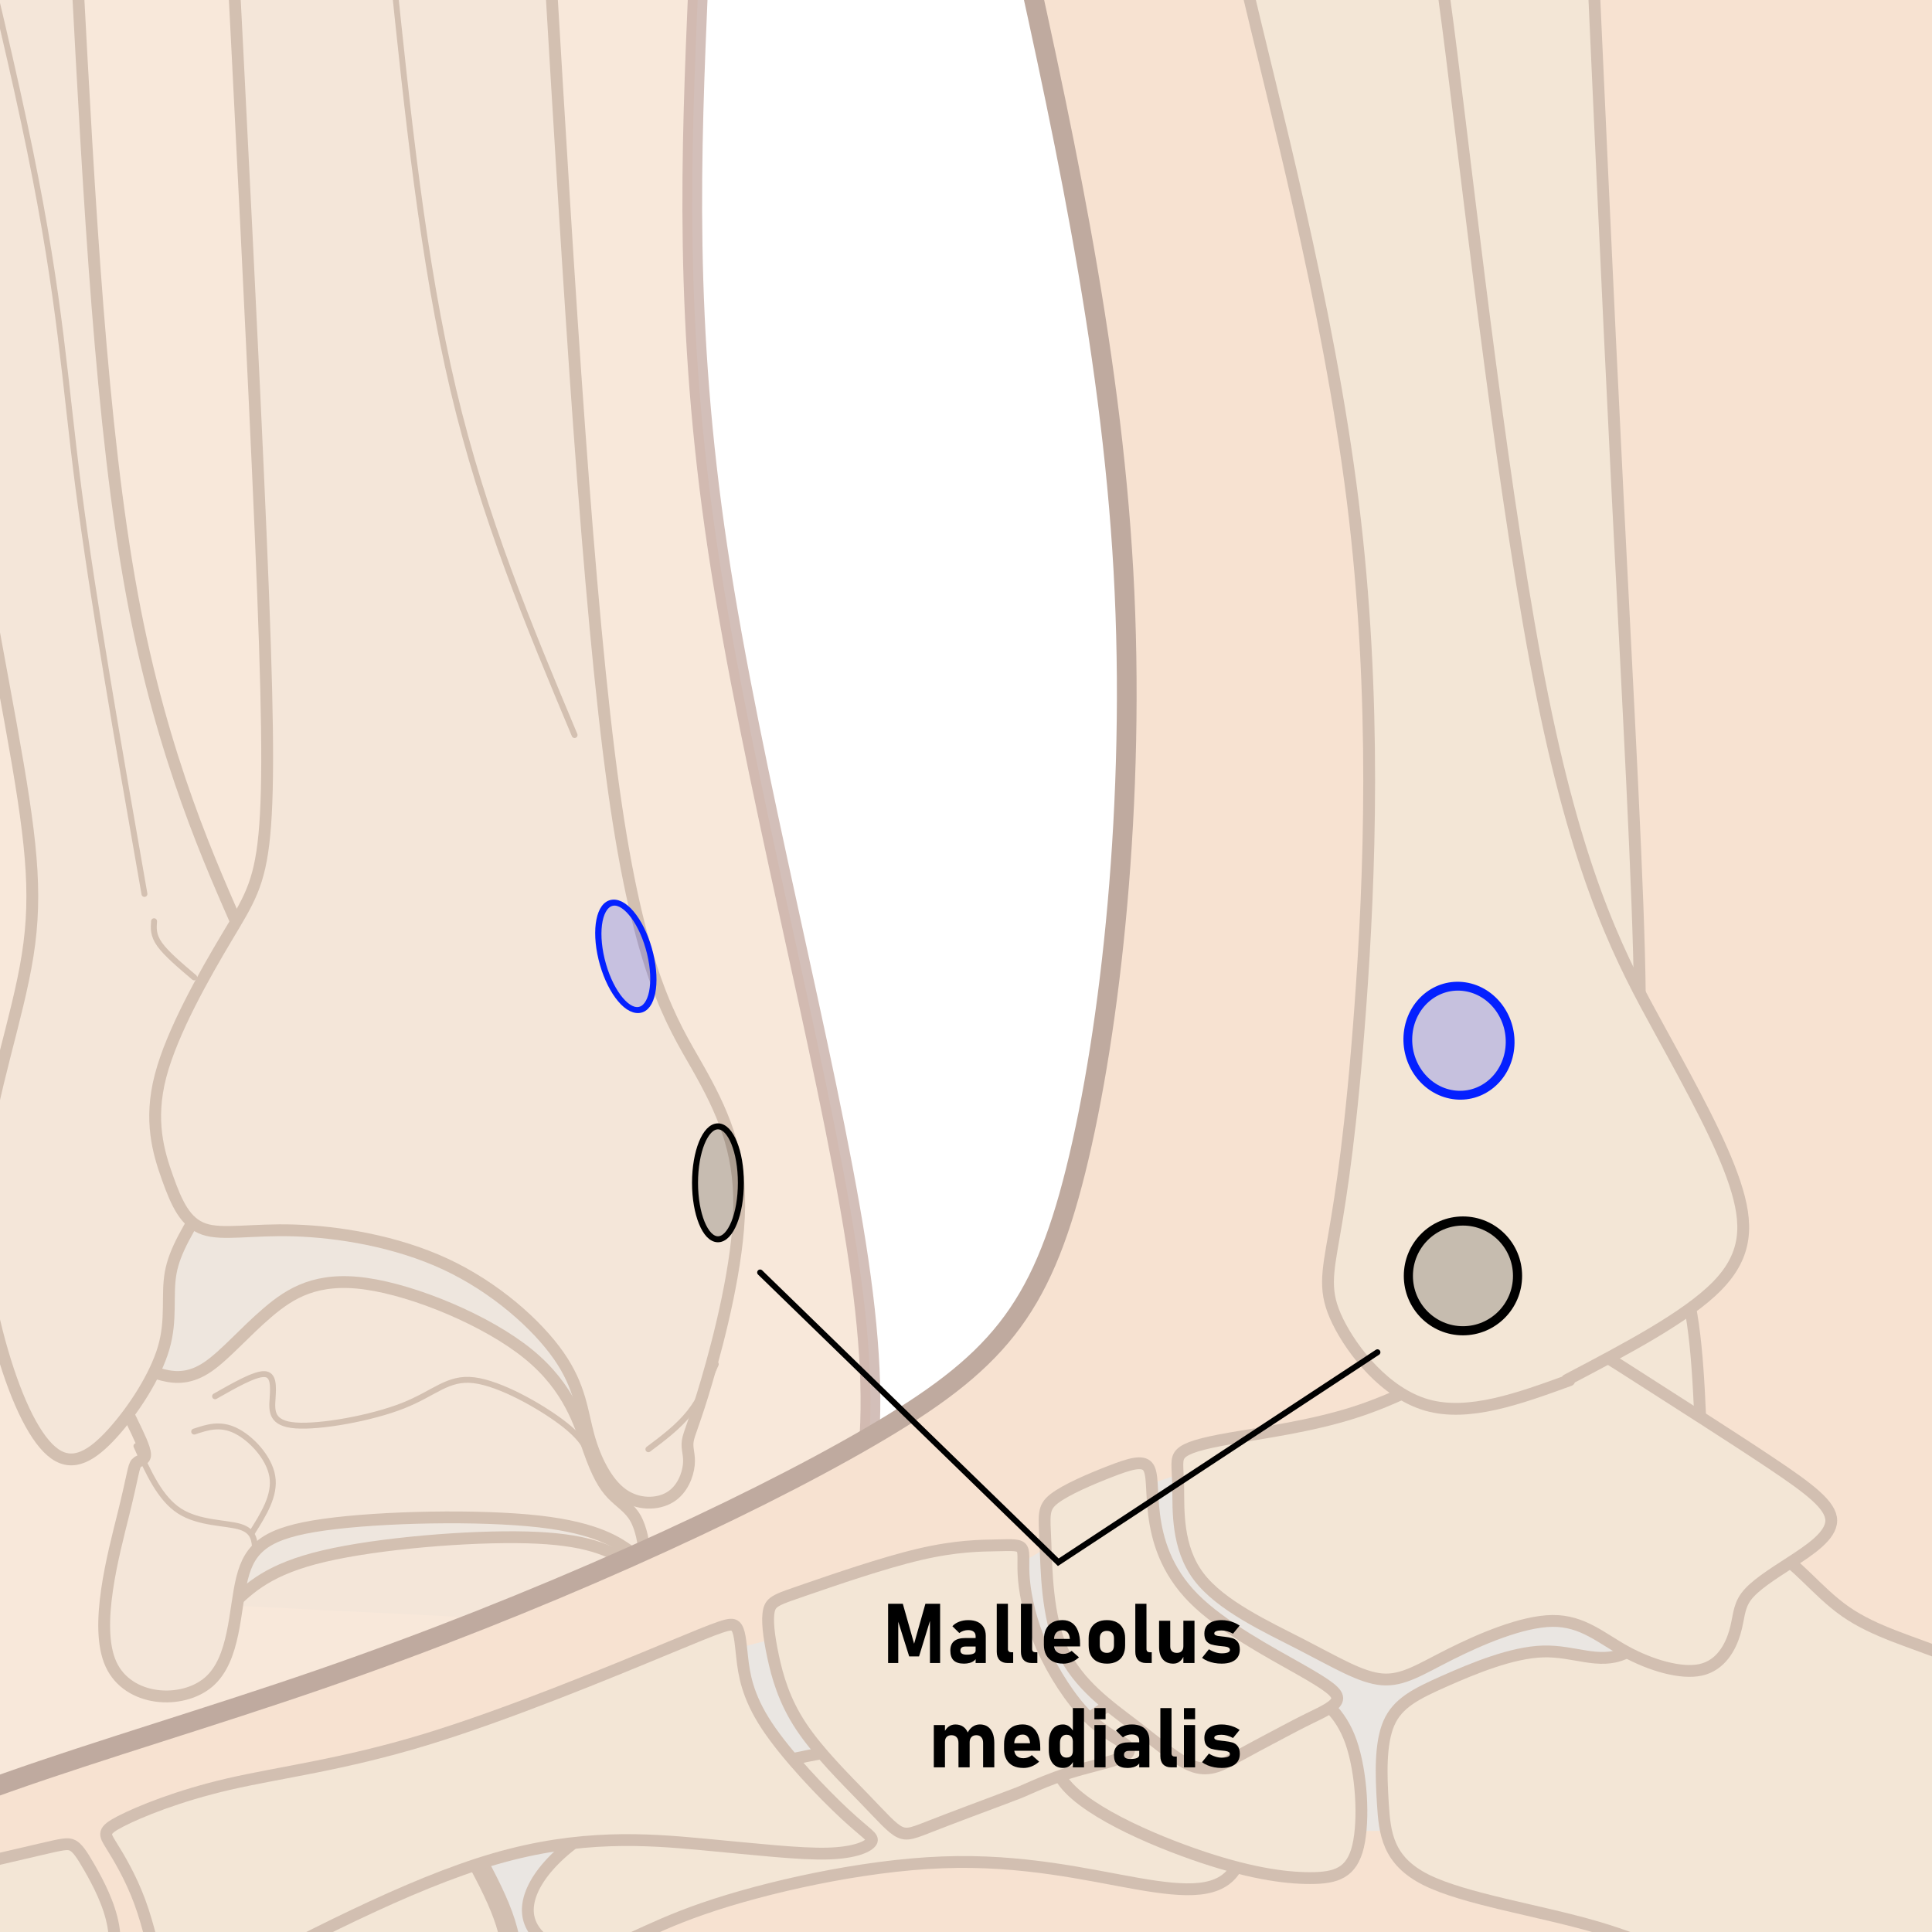 <svg width="98mm" height="98mm" viewBox="0 0 98 98" version="1.1" id="svg5" xml:space="preserve" xmlns="http://www.w3.org/2000/svg" xmlns:svg="http://www.w3.org/2000/svg">
  <g id="layer15" style="display:inline;fill:#f7e2d1;fill-opacity:1;stroke:#c8aea7;stroke-width:1;stroke-dasharray:none;stroke-opacity:1">
    <path style="opacity:.786;fill:#f7e2d1;fill-opacity:1;stroke:#c8aea7;stroke-width:1;stroke-linecap:round;stroke-dasharray:none;stroke-opacity:1;paint-order:stroke fill markers" d="M 35.421,-0.843 C 35.055,7.787 34.69,16.418 36.405,27.845 c 1.715,11.428 5.51,25.652 7.014,35.224 1.504,9.572 0.717,14.492 -2.516,19.987 -3.233,5.496 -8.911,11.568 -22.137,14.954 -13.225,3.386 -33.996,4.086 -40.139,-14.286 -6.143,-18.371 2.344,-55.813 10.831,-93.255" id="path41144"/>
  </g>
  <g id="layer18" style="display:inline">
    <rect style="opacity:1;fill:#eee6de;fill-opacity:1;stroke:none;stroke-width:.3;stroke-linecap:round;stroke-dasharray:none;stroke-opacity:1;paint-order:stroke fill markers" id="rect49264" width="23.853" height="11.316" x="6.187" y="60.161"/>
    <rect style="opacity:1;fill:#eee6de;fill-opacity:1;stroke:none;stroke-width:.3;stroke-linecap:round;stroke-dasharray:none;stroke-opacity:1;paint-order:stroke fill markers" id="rect49318" width="18.724" height="4.966" x="11.072" y="76.117"/>
  </g>
  <g id="layer16" style="display:inline;opacity:1;fill:#f4e6d9;fill-opacity:1;stroke:#d3c0b1;stroke-opacity:1">
    <path style="opacity:1;fill:#f4e6d9;fill-opacity:1;stroke:#d3c0b1;stroke-width:.6;stroke-linecap:round;stroke-dasharray:none;stroke-opacity:1;paint-order:stroke fill markers" d="m 11.727,81.439 c 0.967,-0.928 1.935,-1.856 4.709,-2.507 2.774,-0.652 7.354,-1.027 10.296,-0.948 2.942,0.079 4.245,0.612 5.449,1.461 1.204,0.849 2.31,2.014 3.415,3.178" id="path43978"/>
    <path style="opacity:1;fill:#f4e6d9;fill-opacity:1;stroke:#d3c0b1;stroke-width:.6;stroke-linecap:round;stroke-dasharray:none;stroke-opacity:1;paint-order:stroke fill markers" d="m 6.253,68.895 c 0.663,0.341 1.327,0.682 2.018,0.853 0.692,0.17 1.412,0.17 2.274,-0.417 0.862,-0.587 1.866,-1.762 3.032,-2.757 1.165,-0.995 2.492,-1.81 4.983,-1.459 2.492,0.351 6.149,1.866 8.242,3.572 2.094,1.705 2.624,3.6 3.06,4.841 0.436,1.241 0.777,1.828 1.184,2.255 0.407,0.426 0.881,0.692 1.184,1.222 0.303,0.531 0.436,1.326 0.436,1.715 1.22e-4,0.388 -0.133,0.369 -0.71,-0.028 -0.578,-0.398 -1.601,-1.175 -4.604,-1.516 -3.003,-0.341 -7.987,-0.246 -10.905,0.161 -2.918,0.407 -3.771,1.127 -4.169,2.729 -0.398,1.601 -0.341,4.083 -1.686,5.249 C 9.247,86.478 6.499,86.327 5.628,84.413 4.756,82.499 5.76,78.823 6.262,76.796 6.764,74.769 6.764,74.39 6.916,74.219 7.068,74.048 7.371,74.086 7.361,73.774 7.352,73.461 7.03,72.798 6.689,72.097 6.348,71.396 5.988,70.657 5.628,69.918" id="path43974"/>
    <path style="opacity:1;fill:#f4e6d9;fill-opacity:1;stroke:#d3c0b1;stroke-width:.6;stroke-linecap:round;stroke-dasharray:none;stroke-opacity:1;paint-order:stroke fill markers" d="m 3.909,-1.362 c 0.612,11.53 1.224,23.06 2.784,31.51 1.56,8.45 4.067,13.82 5.558,17.245 1.491,3.425 1.964,4.906 1.461,6.89 -0.504,1.984 -1.984,4.472 -3.07,6.258 -1.086,1.787 -1.777,2.873 -1.984,4.018 -0.207,1.145 0.069,2.349 -0.355,3.81 C 7.877,69.83 6.752,71.548 5.716,72.693 4.679,73.838 3.731,74.41 2.784,73.749 1.836,73.088 0.889,71.192 0.119,68.557 -0.651,65.921 -1.244,62.545 -0.859,58.991 -0.474,55.438 0.888,51.706 1.402,48.459 1.915,45.211 1.579,42.447 0.543,36.702 -0.494,30.957 -2.231,22.231 -2.991,13.909 -3.751,5.587 -3.534,-2.329 -3.317,-10.246" id="path43982"/>
    <path style="opacity:1;fill:#f4e6d9;fill-opacity:1;stroke:#d3c0b1;stroke-width:.6;stroke-linecap:round;stroke-dasharray:none;stroke-opacity:1;paint-order:stroke fill markers" d="m 27.892,-1.756 c 0.964,16.219 1.928,32.438 3.237,41.787 1.309,9.349 2.961,11.828 4.236,14.067 1.274,2.238 2.169,4.235 2.131,7.12 -0.038,2.885 -1.009,6.658 -1.638,8.806 -0.628,2.148 -0.913,2.67 -0.973,3.074 -0.059,0.404 0.107,0.689 0.055,1.204 -0.052,0.515 -0.321,1.259 -0.954,1.643 -0.633,0.384 -1.631,0.408 -2.423,-0.166 -0.792,-0.574 -1.378,-1.746 -1.711,-2.961 -0.333,-1.216 -0.412,-2.475 -1.511,-4.05 -1.099,-1.576 -3.218,-3.468 -5.744,-4.645 -2.526,-1.177 -5.46,-1.639 -7.654,-1.709 -2.194,-0.069 -3.65,0.254 -4.597,-0.069 C 9.401,62.019 8.962,61.049 8.5,59.756 8.038,58.462 7.553,56.845 8.142,54.582 c 0.589,-2.264 2.252,-5.174 3.361,-7.034 1.109,-1.859 1.663,-2.668 1.906,-5.197 0.243,-2.529 0.173,-6.779 -0.185,-15.233 C 12.866,18.664 12.219,6.006 11.572,-6.652" id="path43970"/>
  </g>
  <g id="layer17" style="display:inline">
    <path style="opacity:1;fill:none;fill-opacity:1;stroke:#d3c0b1;stroke-width:.3;stroke-linecap:round;stroke-dasharray:none;stroke-opacity:1;paint-order:stroke fill markers" d="m 19.899,-1.725 c 0.775,7.495 1.551,14.99 3.092,21.491 1.541,6.502 3.848,12.01 6.154,17.519" id="path43987"/>
    <path style="opacity:1;fill:none;fill-opacity:1;stroke:#d3c0b1;stroke-width:.3;stroke-linecap:round;stroke-dasharray:none;stroke-opacity:1;paint-order:stroke fill markers" d="M 9.85,49.578 C 9.145,48.981 8.44,48.384 8.1,47.909 7.761,47.435 7.788,47.082 7.815,46.729" id="path44098"/>
    <path style="opacity:1;fill:none;fill-opacity:1;stroke:#d3c0b1;stroke-width:.3;stroke-linecap:round;stroke-dasharray:none;stroke-opacity:1;paint-order:stroke fill markers" d="M 7.327,45.345 C 6.024,37.91 4.722,30.474 3.989,24.83 3.256,19.186 3.094,15.332 1.52,7.639 -0.054,-0.054 -3.039,-11.587 -6.024,-23.12" id="path44102"/>
    <path style="opacity:1;fill:none;fill-opacity:1;stroke:#d3c0b1;stroke-width:.3;stroke-linecap:round;stroke-dasharray:none;stroke-opacity:1;paint-order:stroke fill markers" d="m 10.909,70.826 c 1.004,-0.57 2.008,-1.14 2.497,-1.126 0.488,0.014 0.461,0.611 0.421,1.235 -0.041,0.624 -0.095,1.275 1.167,1.37 1.262,0.095 3.84,-0.366 5.454,-1.004 1.614,-0.638 2.266,-1.452 3.596,-1.289 1.33,0.163 3.338,1.303 4.437,2.13 1.099,0.828 1.289,1.343 1.479,1.859" id="path44106"/>
    <path style="opacity:1;fill:none;fill-opacity:1;stroke:#d3c0b1;stroke-width:.3;stroke-linecap:round;stroke-dasharray:none;stroke-opacity:1;paint-order:stroke fill markers" d="m 9.85,72.617 c 0.651,-0.217 1.303,-0.434 2.09,-0.054 0.787,0.38 1.71,1.357 1.872,2.32 0.163,0.963 -0.434,1.913 -1.031,2.863" id="path44110"/>
    <path style="opacity:1;fill:none;fill-opacity:1;stroke:#d3c0b1;stroke-width:.3;stroke-linecap:round;stroke-dasharray:none;stroke-opacity:1;paint-order:stroke fill markers" d="m 6.92,73.349 c 0.597,1.33 1.194,2.66 2.185,3.297 0.991,0.638 2.374,0.583 3.08,0.801 0.705,0.217 0.733,0.706 0.76,1.194" id="path44114"/>
    <path style="opacity:1;fill:none;fill-opacity:1;stroke:#d3c0b1;stroke-width:.3;stroke-linecap:round;stroke-dasharray:none;stroke-opacity:1;paint-order:stroke fill markers" d="m 32.889,73.512 c 0.76,-0.57 1.52,-1.14 2.089,-1.859 0.57,-0.719 0.95,-1.587 1.33,-2.456" id="path44118"/>
  </g>
  <g id="layer19" style="display:inline">
    <path style="opacity:1;fill:#f7e2d1;fill-opacity:1;stroke:#bfaa9f;stroke-width:1;stroke-linecap:round;stroke-dasharray:none;stroke-opacity:1;paint-order:stroke fill markers" d="m 51.186,-5.708 c 2.578,11.539 5.156,23.077 5.8,34.677 0.644,11.6 -0.644,23.261 -2.424,30.411 -1.78,7.15 -4.051,9.789 -10.434,13.502 -6.383,3.713 -16.878,8.5 -27.895,12.305 -11.017,3.805 -22.555,6.628 -26.084,10.465 -3.529,3.836 0.951,8.685 12.613,10.526 11.661,1.841 30.503,0.675 49.836,0.43 19.333,-0.245 39.157,0.43 48.823,-6.567 9.666,-6.997 9.175,-21.665 8.285,-41.121 -0.89,-19.456 -2.179,-43.698 -3.468,-67.941" id="path51928"/>
  </g>
  <g id="layer21" style="display:inline;fill:#eae6e2;fill-opacity:1">
    <path style="opacity:1;fill:#eae6e2;fill-opacity:1;stroke:none;stroke-width:1;stroke-linecap:round;stroke-dasharray:none;stroke-opacity:1;paint-order:stroke fill markers" d="m 89.864,88.178 c -2.304,-4.159 -4.608,-8.317 -9.245,-10.734 -4.637,-2.417 -11.605,-3.091 -15.961,-3.091 -4.356,-3.4e-5 -6.098,0.674 -7.952,1.798 -1.855,1.124 -3.822,2.698 -6.463,3.906 -2.641,1.208 -5.957,2.051 -8.374,2.557 -2.417,0.506 -3.934,0.674 -6.632,1.798 -2.698,1.124 -6.575,3.203 -9.638,4.861 -3.063,1.658 -5.311,2.894 -5.845,4.833 -0.534,1.939 0.646,4.58 2.557,5.732 1.911,1.152 4.552,0.815 6.294,-0.478 1.742,-1.293 2.585,-3.541 10.257,-4.833 7.672,-1.293 22.171,-1.63 31.332,-1.658 9.161,-0.028 12.982,0.253 16.804,0.534" id="path58581"/>
  </g>
  <g id="layer20" style="display:inline">
    <path style="opacity:1;fill:#f3e6d6;fill-opacity:1;stroke:#d2bfb1;stroke-width:.6;stroke-linecap:round;stroke-dasharray:none;stroke-opacity:1;paint-order:stroke fill markers" d="m -3.144,95.015 c 2.018,-0.469 4.035,-0.938 5.177,-1.204 1.142,-0.266 1.408,-0.328 1.65,-0.203 0.242,0.125 0.461,0.438 0.868,1.15 0.407,0.712 1.001,1.822 1.196,2.94 0.195,1.118 -0.008,2.244 -1.603,2.753 -1.595,0.508 -4.582,0.399 -7.57,0.289" id="path55575"/>
    <path style="opacity:1;fill:#f3e6d6;fill-opacity:1;stroke:#d2bfb1;stroke-width:.6;stroke-linecap:round;stroke-dasharray:none;stroke-opacity:1;paint-order:stroke fill markers" d="m 63.062,87.93 c 0.203,2.737 0.407,5.474 -0.36,6.804 -0.766,1.329 -2.502,1.251 -5.013,0.813 -2.51,-0.438 -5.795,-1.236 -9.893,-1.079 -4.098,0.156 -9.009,1.267 -12.129,2.346 -3.12,1.079 -4.45,2.127 -5.881,2.229 -1.431,0.102 -2.964,-0.743 -3.011,-2.096 -0.047,-1.353 1.392,-3.214 4.426,-4.778 3.034,-1.564 7.664,-2.831 12.395,-3.566 4.731,-0.735 9.564,-0.938 14.397,-1.142" id="path55607"/>
    <path style="opacity:1;fill:#f3e6d6;fill-opacity:1;stroke:#d2bfb1;stroke-width:1;stroke-linecap:round;stroke-dasharray:none;stroke-opacity:1;paint-order:stroke fill markers" d="m 23.32,92.809 c 1.361,2.409 2.722,4.818 2.573,6.42 -0.149,1.603 -1.806,2.401 -4.309,2.682 -2.502,0.282 -5.849,0.047 -7.562,-1.228 -1.713,-1.275 -1.791,-3.589 -1.869,-5.904" id="path55611"/>
    <path style="opacity:1;fill:#f3e6d6;fill-opacity:1;stroke:#d2bfb1;stroke-width:.6;stroke-linecap:round;stroke-dasharray:none;stroke-opacity:1;paint-order:stroke fill markers" d="M 8.211,100.786 C 7.883,99.253 7.554,97.721 7.085,96.454 6.616,95.187 6.006,94.186 5.646,93.607 5.287,93.029 5.177,92.872 6.116,92.387 7.054,91.902 9.04,91.089 11.613,90.495 c 2.573,-0.594 5.732,-0.97 9.932,-2.244 4.199,-1.275 9.439,-3.449 12.27,-4.622 2.831,-1.173 3.253,-1.345 3.48,-1.149 0.227,0.196 0.258,0.759 0.352,1.595 0.094,0.837 0.25,1.947 1.251,3.464 1.001,1.517 2.847,3.441 3.957,4.473 1.11,1.032 1.486,1.173 1.345,1.407 -0.141,0.235 -0.798,0.563 -2.213,0.602 -1.415,0.039 -3.589,-0.211 -6.373,-0.469 -2.784,-0.258 -6.178,-0.524 -10.534,0.743 -4.356,1.267 -9.674,4.066 -14.991,6.866" id="path55579"/>
    <path style="opacity:1;fill:#f3e6d6;fill-opacity:1;stroke:#d2bfb1;stroke-width:.6;stroke-linecap:round;stroke-dasharray:none;stroke-opacity:1;paint-order:stroke fill markers" d="m 66.111,85.537 c 0.939,0.641 1.877,1.283 2.417,2.816 0.539,1.533 0.68,3.957 0.36,5.302 -0.321,1.345 -1.103,1.611 -2.432,1.611 -1.329,4.5e-5 -3.206,-0.266 -5.943,-1.228 -2.737,-0.962 -6.334,-2.62 -6.85,-4.199 -0.516,-1.58 2.049,-3.081 4.614,-4.583" id="path55603"/>
    <path style="opacity:1;fill:#f3e6d6;fill-opacity:1;stroke:#d2bfb1;stroke-width:.6;stroke-linecap:round;stroke-dasharray:none;stroke-opacity:1;paint-order:stroke fill markers" d="m 50.87,91.245 c -0.837,0.313 -2.51,0.938 -3.511,1.329 -1.001,0.391 -1.329,0.547 -1.728,0.352 -0.399,-0.195 -0.868,-0.743 -1.799,-1.705 -0.931,-0.962 -2.323,-2.338 -3.191,-3.644 -0.868,-1.306 -1.212,-2.542 -1.431,-3.574 -0.219,-1.032 -0.313,-1.861 -0.203,-2.323 0.11,-0.462 0.422,-0.555 1.838,-1.04 1.415,-0.485 3.933,-1.361 5.81,-1.799 1.877,-0.438 3.112,-0.438 3.91,-0.454 0.798,-0.016 1.157,-0.047 1.282,0.18 0.125,0.227 0.015,0.712 0.094,1.58 0.078,0.868 0.344,2.119 0.923,3.425 0.579,1.306 1.47,2.667 2.315,3.511 0.845,0.844 1.642,1.173 1.947,1.447 0.305,0.274 0.117,0.493 -0.461,0.704 -0.579,0.211 -1.548,0.414 -2.44,0.696 -0.892,0.282 -1.705,0.641 -2.112,0.821 -0.407,0.18 -0.407,0.18 -1.243,0.493 z" id="path55587"/>
    <path style="opacity:1;fill:#f3e6d6;fill-opacity:1;stroke:#d2bfb1;stroke-width:.6;stroke-linecap:round;stroke-dasharray:none;stroke-opacity:1;paint-order:stroke fill markers" d="m 64.555,88.133 c -0.383,0.203 -1.15,0.61 -1.846,0.993 -0.696,0.383 -1.322,0.743 -2.119,0.493 -0.798,-0.25 -1.767,-1.11 -3.042,-2.088 -1.275,-0.978 -2.854,-2.072 -3.652,-3.808 -0.798,-1.736 -0.813,-4.113 -0.868,-5.49 -0.055,-1.376 -0.149,-1.752 0.446,-2.213 0.594,-0.462 1.877,-1.009 2.847,-1.384 0.97,-0.375 1.627,-0.579 1.9,-0.242 0.274,0.336 0.164,1.212 0.321,2.44 0.156,1.228 0.579,2.807 2.01,4.246 1.431,1.439 3.871,2.737 5.349,3.574 1.478,0.837 1.994,1.212 1.924,1.548 -0.07,0.336 -0.727,0.633 -1.306,0.915 -0.579,0.282 -1.079,0.547 -1.329,0.68 -0.25,0.133 -0.25,0.133 -0.633,0.336 z" id="path55591"/>
    <path style="opacity:1;fill:#f3e6d6;fill-opacity:1;stroke:#d2bfb1;stroke-width:.6;stroke-linecap:round;stroke-dasharray:none;stroke-opacity:1;paint-order:stroke fill markers" d="m 88.07,100.88 c -2.095,-1.142 -4.191,-2.283 -7.116,-3.136 -2.925,-0.852 -6.678,-1.416 -8.626,-2.393 -1.947,-0.977 -2.088,-2.369 -2.182,-3.855 -0.094,-1.486 -0.141,-3.065 0.305,-4.09 0.446,-1.025 1.384,-1.494 2.831,-2.135 1.447,-0.641 3.402,-1.455 4.989,-1.501 1.588,-0.047 2.808,0.673 4.105,0.11 1.298,-0.563 2.674,-2.409 3.949,-3.676 1.275,-1.267 2.448,-1.955 3.582,-1.509 1.134,0.446 2.229,2.026 3.715,3.058 1.486,1.032 3.363,1.517 5.161,2.252 1.799,0.735 3.519,1.72 4.121,4.63 0.602,2.909 0.086,7.742 -0.43,12.575" id="path55599"/>
    <path style="opacity:1;fill:#f3e6d6;fill-opacity:1;stroke:#d2bfb1;stroke-width:.6;stroke-linecap:round;stroke-dasharray:none;stroke-opacity:1;paint-order:stroke fill markers" d="m 86.295,73.204 c -0.134,-3.406 -0.267,-6.812 -1.102,-8.794 -0.835,-1.982 -2.371,-2.538 -4.275,-2.227 -1.904,0.312 -4.175,1.492 -4.765,3.763 -0.59,2.271 0.501,5.633 1.592,8.994" id="path55615"/>
    <path style="opacity:1;fill:#f3e6d6;fill-opacity:1;stroke:#d2bfb1;stroke-width:.6;stroke-linecap:round;stroke-dasharray:none;stroke-opacity:1;paint-order:stroke fill markers" d="m 80.551,-7.28 c 0.49,10.976 0.98,21.952 1.503,32.394 0.523,10.442 1.08,20.349 1.124,25.336 0.045,4.987 -0.423,5.054 -1.347,4.62 C 80.907,54.636 79.527,53.701 78.313,50.951 77.1,48.202 76.054,43.638 74.84,33.63 73.627,23.622 72.246,8.171 70.866,-7.28" id="path55619"/>
    <path style="opacity:1;fill:#f3e6d6;fill-opacity:1;stroke:#d2bfb1;stroke-width:.6;stroke-linecap:round;stroke-dasharray:none;stroke-opacity:1;paint-order:stroke fill markers" d="m 59.762,75.472 c -0.016,-1.118 -0.141,-1.462 0.141,-1.744 0.282,-0.282 0.97,-0.501 2.542,-0.774 1.572,-0.274 4.027,-0.602 6.217,-1.298 2.19,-0.696 4.113,-1.76 5.67,-2.643 1.556,-0.884 2.745,-1.587 4.02,-1.494 1.275,0.094 2.635,0.985 4.708,2.315 2.072,1.329 4.856,3.097 6.796,4.395 1.939,1.298 3.034,2.127 3.034,2.901 -1.27e-4,0.774 -1.095,1.494 -2.072,2.127 -0.978,0.633 -1.838,1.181 -2.244,1.728 -0.407,0.548 -0.36,1.095 -0.579,1.83 -0.219,0.735 -0.704,1.658 -1.72,1.885 -1.016,0.227 -2.565,-0.242 -3.808,-0.923 -1.243,-0.68 -2.182,-1.572 -3.722,-1.556 -1.541,0.015 -3.683,0.938 -5.193,1.697 -1.509,0.759 -2.385,1.353 -3.449,1.267 -1.063,-0.086 -2.315,-0.852 -4.098,-1.767 -1.783,-0.915 -4.098,-1.979 -5.208,-3.456 -1.111,-1.478 -1.017,-3.37 -1.032,-4.489 z" id="path55595"/>
    <path style="opacity:1;fill:#f3e6d6;fill-opacity:1;stroke:#d2bfb1;stroke-width:.6;stroke-linecap:round;stroke-dasharray:none;stroke-opacity:1;paint-order:stroke fill markers" d="m 79.482,69.998 c 3.05,-1.603 6.1,-3.206 7.637,-4.787 1.536,-1.581 1.558,-3.139 0.879,-5.187 C 87.319,57.975 85.939,55.437 84.158,52.187 82.377,48.936 80.195,44.973 78.258,35.422 76.321,25.871 74.629,10.731 73.627,2.739 72.625,-5.254 72.313,-6.1 70.588,-6.557 c -1.725,-0.457 -4.865,-0.523 -6.601,-0.368 -1.737,0.156 -2.071,0.534 -0.79,6.078 C 64.476,4.698 67.371,15.407 68.617,25.415 c 1.247,10.008 0.846,19.314 0.39,25.592 -0.456,6.278 -0.968,9.529 -1.325,11.588 -0.356,2.059 -0.557,2.928 0.178,4.431 0.735,1.503 2.405,3.64 4.518,4.244 2.113,0.604 4.67,-0.325 7.227,-1.254" id="path55623"/>
  </g>
  <ellipse style="fill:#000;fill-opacity:.186;stroke:#000;stroke-width:.304;stroke-linecap:round;stroke-linejoin:miter;stroke-dasharray:none;stroke-dashoffset:0;stroke-opacity:1;paint-order:stroke fill markers" id="path31762" cx="36.418" cy="59.998" rx="1.163" ry="2.864"/>
  <ellipse style="fill:#000;fill-opacity:.186;stroke:#000;stroke-width:.463;stroke-linecap:round;stroke-linejoin:miter;stroke-dasharray:none;stroke-dashoffset:0;stroke-opacity:1;paint-order:stroke fill markers" id="path31762-9" cx="74.208" cy="64.719" rx="2.769" ry="2.784"/>
  <ellipse style="fill:#0420ff;fill-opacity:.184;stroke:#0420ff;stroke-width:.311;stroke-linecap:round;stroke-linejoin:miter;stroke-dasharray:none;stroke-dashoffset:0;stroke-opacity:1;paint-order:stroke fill markers" id="path31762-6" cx="-19.614" cy="-52.208" rx="1.24" ry="2.8" transform="matrix(-0.993,0.114,-0.235,-0.972,0,0)"/>
  <ellipse style="fill:#0420ff;fill-opacity:.184;stroke:#0420ff;stroke-width:.447;stroke-linecap:round;stroke-linejoin:miter;stroke-dasharray:none;stroke-dashoffset:0;stroke-opacity:1;paint-order:stroke fill markers" id="path31762-6-1" cx="-79.421" cy="-41.283" rx="2.606" ry="2.755" transform="matrix(-0.989,-0.148,0.11,-0.994,0,0)"/>
  <g aria-label="Malleolus medialis" id="text59104" style="font-weight:700;font-size:4.233px;font-family:Bahnschrift;-inkscape-font-specification:&quot;Bahnschrift Bold&quot;;text-align:end;text-anchor:end;opacity:1;stroke-linecap:round;paint-order:stroke fill markers">
    <path d="m 46.941,81.351 h 0.746 v 3.005 h -0.515 v -2.334 l 0.021,0.132 -0.575,1.867 h -0.5 l -0.575,-1.825 0.021,-0.174 v 2.334 h -0.515 v -3.005 h 0.746 l 0.573,2.026 z" id="path61479"/>
    <path d="m 49.488,82.996 q 0,-0.149 -0.099,-0.229 -0.099,-0.081 -0.281,-0.081 -0.12,0 -0.238,0.039 -0.118,0.039 -0.209,0.11 L 48.31,82.49 q 0.128,-0.147 0.339,-0.227 0.211,-0.083 0.467,-0.083 0.281,0 0.48,0.095 0.198,0.093 0.302,0.273 0.105,0.178 0.105,0.43 v 1.379 h -0.515 z m -0.597,1.391 q -0.345,0 -0.517,-0.163 -0.169,-0.165 -0.169,-0.5 0,-0.318 0.19,-0.477 0.192,-0.159 0.575,-0.159 h 0.537 l 0.029,0.432 h -0.564 q -0.128,0 -0.192,0.052 -0.064,0.05 -0.064,0.153 0,0.105 0.081,0.157 0.081,0.05 0.244,0.05 0.227,0 0.337,-0.052 0.112,-0.052 0.112,-0.161 l 0.043,0.312 q -0.012,0.116 -0.107,0.196 -0.093,0.081 -0.236,0.122 -0.141,0.039 -0.298,0.039 z" id="path61481"/>
    <path d="m 51.127,83.647 q 0,0.079 0.043,0.122 0.045,0.041 0.128,0.041 h 0.095 v 0.546 h -0.289 q -0.258,0 -0.401,-0.149 -0.143,-0.149 -0.143,-0.42 v -2.437 h 0.566 z" id="path61483"/>
    <path d="m 52.353,83.647 q 0,0.079 0.043,0.122 0.045,0.041 0.128,0.041 h 0.095 v 0.546 h -0.289 q -0.258,0 -0.401,-0.149 -0.143,-0.149 -0.143,-0.42 v -2.437 h 0.566 z" id="path61485"/>
    <path d="m 53.932,84.387 q -0.31,0 -0.531,-0.112 Q 53.182,84.162 53.066,83.947 52.95,83.73 52.95,83.426 v -0.242 q 0,-0.318 0.11,-0.544 0.112,-0.225 0.322,-0.343 0.213,-0.118 0.513,-0.118 0.281,0 0.482,0.141 0.201,0.141 0.304,0.409 0.105,0.267 0.105,0.645 v 0.141 h -1.468 v -0.382 h 0.951 l -0.006,-0.05 q -0.023,-0.186 -0.118,-0.287 -0.093,-0.101 -0.25,-0.101 -0.205,0 -0.318,0.122 -0.112,0.122 -0.112,0.345 v 0.273 q 0,0.219 0.122,0.339 0.124,0.12 0.345,0.12 0.114,0 0.225,-0.039 0.112,-0.041 0.203,-0.116 v 0 l 0.37,0.329 v 0 q -0.167,0.153 -0.376,0.238 -0.209,0.083 -0.422,0.083 z" id="path61487"/>
    <path d="m 56.146,84.387 q -0.294,0 -0.502,-0.11 -0.207,-0.11 -0.316,-0.318 -0.107,-0.211 -0.107,-0.506 v -0.349 q 0,-0.291 0.107,-0.498 0.11,-0.209 0.316,-0.316 0.209,-0.11 0.502,-0.11 0.294,0 0.5,0.11 0.209,0.107 0.316,0.316 0.11,0.207 0.11,0.498 v 0.356 q 0,0.294 -0.11,0.502 -0.107,0.207 -0.316,0.316 -0.207,0.11 -0.5,0.11 z m -0.002,-0.546 q 0.172,0 0.267,-0.099 0.095,-0.101 0.095,-0.283 v -0.356 q 0,-0.18 -0.095,-0.279 -0.095,-0.099 -0.267,-0.099 -0.169,0 -0.265,0.099 -0.093,0.099 -0.093,0.279 v 0.356 q 0,0.182 0.093,0.283 0.093,0.099 0.265,0.099 z" id="path61489"/>
    <path d="m 58.155,83.647 q 0,0.079 0.043,0.122 0.045,0.041 0.128,0.041 h 0.095 v 0.546 h -0.289 q -0.258,0 -0.401,-0.149 -0.143,-0.149 -0.143,-0.42 v -2.437 h 0.566 z" id="path61491"/>
    <path d="m 60.026,82.211 h 0.564 v 2.146 h -0.564 z m -0.666,1.304 q 0,0.155 0.087,0.242 0.089,0.085 0.248,0.085 0.159,0 0.244,-0.087 0.087,-0.089 0.087,-0.252 l 0.029,0.469 q -0.06,0.176 -0.201,0.296 -0.138,0.12 -0.339,0.12 -0.345,0 -0.533,-0.221 -0.188,-0.223 -0.188,-0.63 v -1.325 h 0.566 z" id="path61493"/>
    <path d="m 61.969,84.387 q -0.192,0 -0.374,-0.033 -0.182,-0.035 -0.341,-0.101 -0.159,-0.066 -0.281,-0.159 v 0 l 0.349,-0.436 v 0 q 0.155,0.099 0.325,0.153 0.169,0.054 0.322,0.054 0.198,0 0.308,-0.043 0.11,-0.045 0.11,-0.124 0,-0.072 -0.048,-0.11 -0.048,-0.037 -0.122,-0.052 -0.074,-0.017 -0.209,-0.029 -0.037,-0.004 -0.076,-0.008 -0.037,-0.004 -0.076,-0.008 -0.008,-0.002 -0.019,-0.002 -0.008,-0.002 -0.017,-0.002 -0.24,-0.031 -0.384,-0.076 -0.145,-0.045 -0.246,-0.174 -0.099,-0.13 -0.099,-0.376 0,-0.215 0.103,-0.368 0.103,-0.153 0.3,-0.232 0.196,-0.081 0.475,-0.081 0.163,0 0.325,0.033 0.163,0.033 0.312,0.095 0.149,0.062 0.275,0.149 v 0 l -0.337,0.411 v 0 q -0.141,-0.079 -0.294,-0.122 -0.153,-0.043 -0.294,-0.043 -0.172,0 -0.267,0.039 -0.095,0.039 -0.095,0.11 0,0.054 0.05,0.085 0.052,0.029 0.126,0.043 0.076,0.012 0.221,0.029 0.019,0.002 0.037,0.004 0.019,0.002 0.037,0.004 0.008,0.002 0.019,0.002 0.01,0 0.019,0.002 0.25,0.029 0.407,0.074 0.157,0.045 0.267,0.182 0.112,0.136 0.112,0.401 0,0.223 -0.107,0.382 -0.107,0.159 -0.314,0.244 -0.207,0.083 -0.498,0.083 z" id="path61495"/>
    <path d="m 49.868,88.41 q 0,-0.188 -0.091,-0.289 -0.089,-0.103 -0.254,-0.103 -0.163,0 -0.252,0.099 -0.087,0.097 -0.087,0.277 L 49.079,87.897 Q 49.18,87.692 49.341,87.583 q 0.163,-0.112 0.362,-0.112 0.232,0 0.395,0.11 0.165,0.11 0.25,0.32 0.087,0.211 0.087,0.506 v 1.24 H 49.868 Z m -2.501,-0.907 h 0.566 v 2.146 h -0.566 z m 1.251,0.907 q 0,-0.188 -0.093,-0.289 -0.093,-0.103 -0.263,-0.103 -0.157,0 -0.244,0.089 -0.085,0.087 -0.085,0.246 l -0.043,-0.475 q 0.095,-0.198 0.238,-0.302 0.143,-0.103 0.335,-0.103 0.227,0 0.389,0.11 0.163,0.11 0.248,0.32 0.085,0.211 0.085,0.506 v 1.24 h -0.566 z" id="path61497"/>
    <path d="m 51.913,89.679 q -0.31,0 -0.531,-0.112 -0.219,-0.114 -0.335,-0.329 -0.116,-0.217 -0.116,-0.521 v -0.242 q 0,-0.318 0.11,-0.544 0.112,-0.225 0.322,-0.343 0.213,-0.118 0.513,-0.118 0.281,0 0.482,0.141 0.201,0.141 0.304,0.409 0.105,0.267 0.105,0.645 v 0.141 h -1.468 v -0.382 h 0.951 l -0.006,-0.05 q -0.023,-0.186 -0.118,-0.287 -0.093,-0.101 -0.25,-0.101 -0.205,0 -0.318,0.122 -0.112,0.122 -0.112,0.345 v 0.273 q 0,0.219 0.122,0.339 0.124,0.12 0.345,0.12 0.114,0 0.225,-0.039 0.112,-0.041 0.203,-0.116 v 0 l 0.37,0.329 v 0 q -0.167,0.153 -0.376,0.238 -0.209,0.083 -0.422,0.083 z" id="path61499"/>
    <path d="m 54.42,86.642 h 0.566 v 3.005 h -0.566 z m -0.498,3.037 q -0.227,0 -0.391,-0.11 -0.161,-0.11 -0.246,-0.316 -0.085,-0.209 -0.085,-0.502 v -0.343 q 0,-0.296 0.085,-0.506 0.085,-0.211 0.246,-0.32 0.163,-0.11 0.391,-0.11 0.172,0 0.312,0.103 0.143,0.101 0.229,0.289 l -0.043,0.475 q 0,-0.11 -0.037,-0.186 -0.037,-0.076 -0.11,-0.116 -0.07,-0.041 -0.172,-0.041 -0.159,0 -0.248,0.11 -0.087,0.107 -0.087,0.304 v 0.341 q 0,0.192 0.087,0.298 0.089,0.105 0.248,0.105 0.101,0 0.172,-0.039 0.072,-0.039 0.11,-0.114 0.037,-0.074 0.037,-0.18 l 0.029,0.49 q -0.066,0.176 -0.203,0.273 -0.136,0.095 -0.325,0.095 z" id="path61501"/>
    <path d="m 55.513,86.642 h 0.566 v 0.566 h -0.566 z m 0,0.86 h 0.566 v 2.146 h -0.566 z" id="path61503"/>
    <path d="m 57.787,88.288 q 0,-0.149 -0.099,-0.229 -0.099,-0.081 -0.281,-0.081 -0.12,0 -0.238,0.039 -0.118,0.039 -0.209,0.11 l -0.351,-0.345 q 0.128,-0.147 0.339,-0.227 0.211,-0.083 0.467,-0.083 0.281,0 0.48,0.095 0.198,0.093 0.302,0.273 0.105,0.178 0.105,0.43 v 1.379 H 57.787 Z m -0.597,1.391 q -0.345,0 -0.517,-0.163 -0.169,-0.165 -0.169,-0.5 0,-0.318 0.19,-0.477 0.192,-0.159 0.575,-0.159 h 0.537 l 0.029,0.432 h -0.564 q -0.128,0 -0.192,0.052 -0.064,0.05 -0.064,0.153 0,0.105 0.081,0.157 0.081,0.05 0.244,0.05 0.227,0 0.337,-0.052 0.112,-0.052 0.112,-0.161 l 0.043,0.312 q -0.012,0.116 -0.107,0.196 -0.093,0.081 -0.236,0.122 -0.141,0.039 -0.298,0.039 z" id="path61505"/>
    <path d="m 59.426,88.939 q 0,0.079 0.043,0.122 0.045,0.041 0.128,0.041 h 0.095 v 0.546 h -0.289 q -0.258,0 -0.401,-0.149 -0.143,-0.149 -0.143,-0.42 v -2.437 h 0.566 z" id="path61507"/>
    <path d="m 60.055,86.642 h 0.566 v 0.566 h -0.566 z m 0,0.86 h 0.566 v 2.146 h -0.566 z" id="path61509"/>
    <path d="m 61.969,89.679 q -0.192,0 -0.374,-0.033 -0.182,-0.035 -0.341,-0.101 -0.159,-0.066 -0.281,-0.159 v 0 l 0.349,-0.436 v 0 q 0.155,0.099 0.325,0.153 0.169,0.054 0.322,0.054 0.198,0 0.308,-0.043 0.11,-0.045 0.11,-0.124 0,-0.072 -0.048,-0.11 -0.048,-0.037 -0.122,-0.052 -0.074,-0.017 -0.209,-0.029 -0.037,-0.004 -0.076,-0.008 -0.037,-0.004 -0.076,-0.008 -0.008,-0.002 -0.019,-0.002 -0.008,-0.002 -0.017,-0.002 -0.24,-0.031 -0.384,-0.076 -0.145,-0.045 -0.246,-0.174 -0.099,-0.13 -0.099,-0.376 0,-0.215 0.103,-0.368 0.103,-0.153 0.3,-0.232 0.196,-0.081 0.475,-0.081 0.163,0 0.325,0.033 0.163,0.033 0.312,0.095 0.149,0.062 0.275,0.149 v 0 l -0.337,0.411 v 0 q -0.141,-0.079 -0.294,-0.122 -0.153,-0.043 -0.294,-0.043 -0.172,0 -0.267,0.039 -0.095,0.039 -0.095,0.11 0,0.054 0.05,0.085 0.052,0.029 0.126,0.043 0.076,0.012 0.221,0.029 0.019,0.002 0.037,0.004 0.019,0.002 0.037,0.004 0.008,0.002 0.019,0.002 0.01,0 0.019,0.002 0.25,0.029 0.407,0.074 0.157,0.045 0.267,0.182 0.112,0.136 0.112,0.401 0,0.223 -0.107,0.382 -0.107,0.159 -0.314,0.244 -0.207,0.083 -0.498,0.083 z" id="path61511"/>
  </g>
  <path style="opacity:1;fill:none;fill-opacity:1;stroke:#000;stroke-width:.3;stroke-linecap:round;stroke-dasharray:none;stroke-opacity:1;paint-order:stroke fill markers" d="M 38.557,64.545 53.681,79.244 69.871,68.593" id="path59316"/>
</svg>
